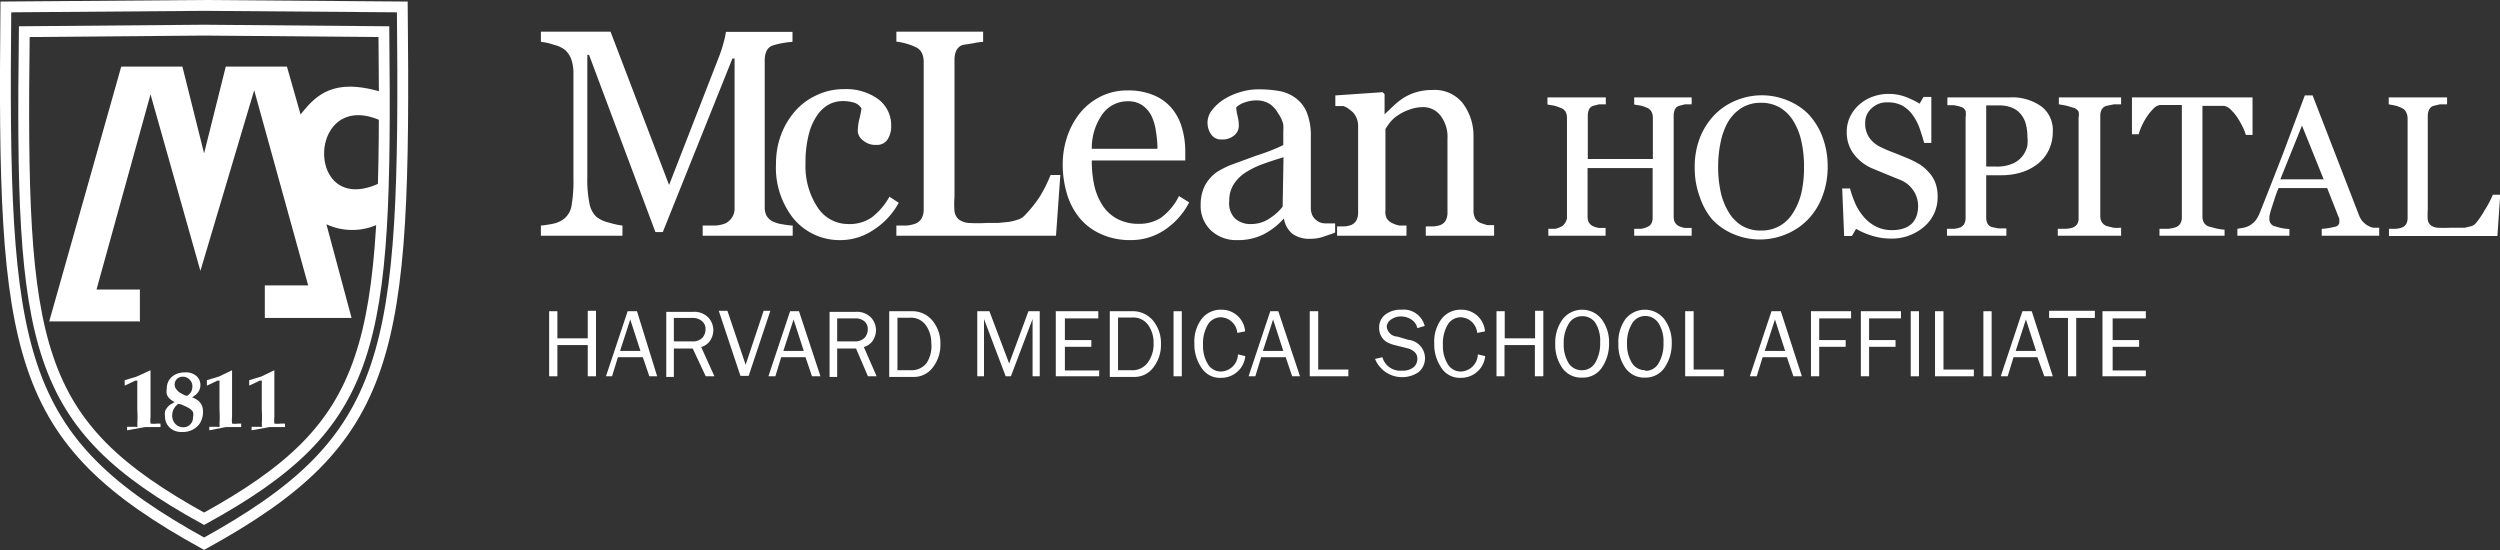 <?xml version="1.0" encoding="UTF-8"?> <svg xmlns="http://www.w3.org/2000/svg" id="Layer_1" data-name="Layer 1" viewBox="0 0 115.27 25.36"><rect x="0" y="0" width="115.27" height="25.36" fill="#333333" stroke="none"/> <defs> <style>.cls-1{fill:#fff;}.cls-2{fill:none;stroke:#fff;stroke-miterlimit:10;stroke-width:0.5px;}</style> </defs> <title>footer-logo-mclean</title> <path class="cls-1" d="M37.62,10.8H33.46V10.33l0.58,0a1.46,1.46,0,0,0,.49-0.11,0.86,0.86,0,0,0,.3-0.29,0.79,0.79,0,0,0,.1-0.41V2.63h-0.1l-3.21,8H31.28L28.22,2.46H28.14V8.08a5.63,5.63,0,0,0,.1,1.24,1.15,1.15,0,0,0,.32.61,1.53,1.53,0,0,0,.6.27,3.6,3.6,0,0,0,.6.13V10.8H26V10.33a4.81,4.81,0,0,0,.63-0.1A1.22,1.22,0,0,0,27.09,10a1,1,0,0,0,.32-0.57,6.64,6.64,0,0,0,.09-1.29V3.34a2,2,0,0,0-.1-0.68,1.07,1.07,0,0,0-.29-0.43A1.31,1.31,0,0,0,26.61,2,2.54,2.54,0,0,0,26,1.86V1.39h3.21l2.7,7.07,2.3-5.91a5.86,5.86,0,0,0,.22-0.68,3.18,3.18,0,0,0,.1-0.47h3.07V1.86a3.4,3.4,0,0,0-.47.06,3.09,3.09,0,0,0-.42.1,0.49,0.49,0,0,0-.31.27,1,1,0,0,0-.08.4V9.48a0.87,0.87,0,0,0,.08.39,0.68,0.68,0,0,0,.31.28,1.53,1.53,0,0,0,.42.12,3.48,3.48,0,0,0,.48.06V10.8Z" transform="translate(-1.06 0.07)"></path> <path class="cls-1" d="M39.86,11A2.76,2.76,0,0,1,37.64,10a3.77,3.77,0,0,1-.8-2.53,3.79,3.79,0,0,1,.22-1.29,3.56,3.56,0,0,1,.63-1.09,2.93,2.93,0,0,1,1-.76,2.89,2.89,0,0,1,1.29-.29,2.51,2.51,0,0,1,1.57.46,1.5,1.5,0,0,1,.6,1.26,1.09,1.09,0,0,1-.16.59,0.57,0.57,0,0,1-.52.26,0.86,0.86,0,0,1-.61-0.2A0.59,0.59,0,0,1,40.61,6a2.48,2.48,0,0,1,.08-0.61,3.37,3.37,0,0,0,.09-0.46,0.59,0.59,0,0,0-.35-0.27,1.78,1.78,0,0,0-.51-0.07,1.4,1.4,0,0,0-.61.14,1.56,1.56,0,0,0-.56.5,2.68,2.68,0,0,0-.4.9,5.22,5.22,0,0,0-.15,1.35,3.43,3.43,0,0,0,.55,2,1.68,1.68,0,0,0,1.43.78,1.79,1.79,0,0,0,1.08-.31A3.06,3.06,0,0,0,42.07,9L42.5,9.28a3.43,3.43,0,0,1-1.15,1.24A2.71,2.71,0,0,1,39.86,11Z" transform="translate(-1.06 0.07)"></path> <path class="cls-1" d="M49.95,8l-0.2,2.8H42.39V10.33l0.46,0a1.58,1.58,0,0,0,.42-0.09,0.57,0.57,0,0,0,.29-0.25,0.89,0.89,0,0,0,.09-0.42V2.78a1,1,0,0,0-.08-0.4,0.58,0.58,0,0,0-.3-0.28,2.28,2.28,0,0,0-.43-0.16,2.45,2.45,0,0,0-.45-0.09V1.39h4V1.86a3.09,3.09,0,0,0-.48.07L45.46,2a0.49,0.49,0,0,0-.31.27,1,1,0,0,0-.08.41V9a4.11,4.11,0,0,0,0,.68,0.61,0.61,0,0,0,.2.37,0.91,0.91,0,0,0,.45.16,7.44,7.44,0,0,0,.85,0h0.51l0.5-.05a2.58,2.58,0,0,0,.43-0.11,0.68,0.68,0,0,0,.29-0.18A5.94,5.94,0,0,0,49,9a6.64,6.64,0,0,0,.5-1h0.47Z" transform="translate(-1.06 0.07)"></path> <path class="cls-1" d="M55.89,9.26a3.35,3.35,0,0,1-1.1,1.25A2.77,2.77,0,0,1,53.2,11a3.22,3.22,0,0,1-1.38-.28,2.71,2.71,0,0,1-1-.76,3.21,3.21,0,0,1-.57-1.11,4.71,4.71,0,0,1-.19-1.35,4,4,0,0,1,.2-1.25,3.53,3.53,0,0,1,.59-1.1,2.87,2.87,0,0,1,.94-0.76,2.71,2.71,0,0,1,1.26-.29,3,3,0,0,1,1.23.23,2.18,2.18,0,0,1,.83.62,2.46,2.46,0,0,1,.45.88,3.83,3.83,0,0,1,.15,1.09V7.33H51.4a5.15,5.15,0,0,0,.12,1.17,2.8,2.8,0,0,0,.39.92,1.85,1.85,0,0,0,.68.61,2.09,2.09,0,0,0,1,.22,1.83,1.83,0,0,0,1-.28,2.73,2.73,0,0,0,.83-1ZM54.43,6.77A5.41,5.41,0,0,0,54.36,6a2.43,2.43,0,0,0-.2-0.71,1.35,1.35,0,0,0-.42-0.5,1.14,1.14,0,0,0-.68-0.19,1.42,1.42,0,0,0-1.16.58,2.7,2.7,0,0,0-.5,1.61h3Z" transform="translate(-1.06 0.07)"></path> <path class="cls-1" d="M62.56,10.68L62,10.87a1.88,1.88,0,0,1-.53.07,1.3,1.3,0,0,1-.83-0.24A1.12,1.12,0,0,1,60.26,10h0a3.24,3.24,0,0,1-.93.73A2.59,2.59,0,0,1,58.1,11a1.69,1.69,0,0,1-1.21-.45,1.56,1.56,0,0,1-.47-1.18,2,2,0,0,1,.11-0.68,1.62,1.62,0,0,1,.32-0.54,1.59,1.59,0,0,1,.44-0.36,3.83,3.83,0,0,1,.51-0.25L59,7.1a9.08,9.08,0,0,0,1.23-.48V6a2.8,2.8,0,0,0,0-.33A1.39,1.39,0,0,0,60,5.17a1.32,1.32,0,0,0-.37-0.43A1.12,1.12,0,0,0,59,4.56a1.54,1.54,0,0,0-.57.1,1,1,0,0,0-.37.22,1.8,1.8,0,0,0,.06.39,2,2,0,0,1,.06.48,0.57,0.57,0,0,1-.21.42,0.82,0.82,0,0,1-.58.19,0.54,0.54,0,0,1-.49-0.24A0.93,0.93,0,0,1,56.95,5a2.17,2.17,0,0,1,.56-0.5,3,3,0,0,1,.72-0.32,2.84,2.84,0,0,1,.83-0.13,5.43,5.43,0,0,1,1,.08,1.78,1.78,0,0,1,.75.33,1.54,1.54,0,0,1,.51.67,2.85,2.85,0,0,1,.18,1.08q0,0.95,0,1.68t0,1.6a0.81,0.81,0,0,0,.09.41,0.72,0.72,0,0,0,.28.26,0.67,0.67,0,0,0,.31.07h0.44v0.42Zm-2.32-3.5q-0.56.17-1,.33a4,4,0,0,0-.79.4,1.8,1.8,0,0,0-.52.54,1.36,1.36,0,0,0-.19.73A1,1,0,0,0,58,10a1.05,1.05,0,0,0,.73.26A1.51,1.51,0,0,0,59.6,10a2.42,2.42,0,0,0,.6-0.54Z" transform="translate(-1.06 0.07)"></path> <path class="cls-1" d="M70,10.8h-3.2V10.37l0.33,0a1.25,1.25,0,0,0,.3-0.05,0.48,0.48,0,0,0,.28-0.21,0.75,0.75,0,0,0,.09-0.39V6.32a1.59,1.59,0,0,0-.33-1.07,1,1,0,0,0-.8-0.38A1.83,1.83,0,0,0,66,5a2.28,2.28,0,0,0-.52.27,1.48,1.48,0,0,0-.35.33,3,3,0,0,0-.19.28V9.62A0.68,0.68,0,0,0,65,10a0.6,0.6,0,0,0,.28.23,1.29,1.29,0,0,0,.3.1l0.33,0V10.8h-3.2V10.37l0.32,0a1.2,1.2,0,0,0,.28-0.05,0.48,0.48,0,0,0,.28-0.21,0.75,0.75,0,0,0,.09-0.39v-4a0.9,0.9,0,0,0-.1-0.41,0.82,0.82,0,0,0-.27-0.31A0.9,0.9,0,0,0,63,4.82l-0.37,0V4.33l2.18-.15,0.09,0.09V5.2h0l0.4-.38a3.47,3.47,0,0,1,.45-0.36,2.37,2.37,0,0,1,.58-0.27,2.54,2.54,0,0,1,.76-0.11,1.66,1.66,0,0,1,1.4.59A2.49,2.49,0,0,1,69,6.23v3.4a0.77,0.77,0,0,0,.08.37,0.53,0.53,0,0,0,.27.22l0.28,0.09,0.32,0V10.8Z" transform="translate(-1.06 0.07)"></path> <path class="cls-1" d="M79.06,10.8H76.41V10.48l0.31,0A0.94,0.94,0,0,0,77,10.4a0.38,0.38,0,0,0,.2-0.16A0.57,0.57,0,0,0,77.26,10V7.68h-3V9.9a0.61,0.61,0,0,0,.05.27,0.45,0.45,0,0,0,.2.19,1.15,1.15,0,0,0,.27.08l0.31,0V10.8H72.45V10.48l0.31,0A0.93,0.93,0,0,0,73,10.4a0.38,0.38,0,0,0,.2-0.16A0.57,0.57,0,0,0,73.31,10V5.35a0.59,0.59,0,0,0-.06-0.26A0.41,0.41,0,0,0,73,4.9a1.64,1.64,0,0,0-.29-0.1l-0.3-.05V4.42H75.1V4.74l-0.31,0-0.27.07a0.32,0.32,0,0,0-.2.18,0.71,0.71,0,0,0-.05.27v2h3V5.35a0.59,0.59,0,0,0-.06-0.26A0.4,0.4,0,0,0,77,4.9a1.64,1.64,0,0,0-.29-0.1l-0.3-.05V4.42h2.65V4.74l-0.31,0-0.27.07a0.32,0.32,0,0,0-.2.18,0.71,0.71,0,0,0-.05.27V9.9a0.61,0.61,0,0,0,.05.27,0.44,0.44,0,0,0,.2.19,1.14,1.14,0,0,0,.27.08l0.31,0V10.8Z" transform="translate(-1.06 0.07)"></path> <path class="cls-1" d="M84.43,5.18a3.14,3.14,0,0,1,.66,1.06,3.83,3.83,0,0,1,.24,1.38A3.76,3.76,0,0,1,85.08,9a3.07,3.07,0,0,1-.67,1.06,2.92,2.92,0,0,1-1,.67,3.12,3.12,0,0,1-2.41,0,2.85,2.85,0,0,1-1-.69A3.15,3.15,0,0,1,79.43,9a3.79,3.79,0,0,1-.23-1.33,3.72,3.72,0,0,1,.24-1.39,3.23,3.23,0,0,1,.67-1.05,2.89,2.89,0,0,1,1-.67,3.09,3.09,0,0,1,2.37,0A2.86,2.86,0,0,1,84.43,5.18ZM83.76,9.7a3,3,0,0,0,.37-0.93,5.35,5.35,0,0,0,.11-1.16,5.28,5.28,0,0,0-.13-1.2,3,3,0,0,0-.38-0.93,1.8,1.8,0,0,0-.62-0.6,1.69,1.69,0,0,0-.85-0.21,1.64,1.64,0,0,0-.92.25,1.93,1.93,0,0,0-.62.66,3.17,3.17,0,0,0-.33.93,5.48,5.48,0,0,0-.11,1.11,5.37,5.37,0,0,0,.12,1.17,3,3,0,0,0,.37.93,1.81,1.81,0,0,0,.61.62,1.67,1.67,0,0,0,.88.22,1.69,1.69,0,0,0,.87-0.22A1.76,1.76,0,0,0,83.76,9.7Z" transform="translate(-1.06 0.07)"></path> <path class="cls-1" d="M90,7.88a1.49,1.49,0,0,1,.3.49,1.83,1.83,0,0,1,.1.62,1.77,1.77,0,0,1-.62,1.39,2.27,2.27,0,0,1-1.55.55,2.87,2.87,0,0,1-.85-0.13,3.29,3.29,0,0,1-.74-0.32l-0.19.33H86.09L86,8.62h0.36a4.85,4.85,0,0,0,.26.73,2.55,2.55,0,0,0,.4.61,1.8,1.8,0,0,0,.55.42,1.59,1.59,0,0,0,.73.16,1.64,1.64,0,0,0,.54-0.08,1,1,0,0,0,.38-0.23,0.94,0.94,0,0,0,.21-0.35,1.4,1.4,0,0,0,.07-0.46,1.28,1.28,0,0,0-.22-0.71,1.33,1.33,0,0,0-.64-0.5L88,7.95l-0.65-.27A2.11,2.11,0,0,1,86.51,7a1.65,1.65,0,0,1-.3-1,1.57,1.57,0,0,1,.15-0.68,1.77,1.77,0,0,1,.42-0.56,1.91,1.91,0,0,1,.62-0.37,2.11,2.11,0,0,1,.74-0.13,2.17,2.17,0,0,1,.79.14,3.75,3.75,0,0,1,.64.31l0.18-.31h0.36l0,2.12H89.78q-0.1-.36-0.22-0.7a2.48,2.48,0,0,0-.32-0.6,1.47,1.47,0,0,0-.47-0.42,1.39,1.39,0,0,0-.68-0.15,1,1,0,0,0-.73.27,0.87,0.87,0,0,0-.3.67,1.15,1.15,0,0,0,.19.69,1.41,1.41,0,0,0,.56.45,6.93,6.93,0,0,0,.65.27l0.61,0.25a4.58,4.58,0,0,1,.52.27A2,2,0,0,1,90,7.88Z" transform="translate(-1.06 0.07)"></path> <path class="cls-1" d="M95.71,6a1.92,1.92,0,0,1-.2.88,1.76,1.76,0,0,1-.54.64,2.35,2.35,0,0,1-.75.37,3.14,3.14,0,0,1-.87.12H92.64V9.94a0.69,0.69,0,0,0,.05.28,0.36,0.36,0,0,0,.21.18l0.29,0.06,0.38,0V10.8H90.83V10.48l0.31,0a1.09,1.09,0,0,0,.29-0.06,0.39,0.39,0,0,0,.2-0.17,0.61,0.61,0,0,0,.06-0.29V5.33a0.85,0.85,0,0,0,0-.28,0.33,0.33,0,0,0-.21-0.19,1.92,1.92,0,0,0-.34-0.08l-0.29,0V4.42h2.91a2.3,2.3,0,0,1,1.44.43A1.37,1.37,0,0,1,95.71,6ZM94.34,7.09a1.21,1.21,0,0,0,.2-0.45,2,2,0,0,0,0-.42,2.32,2.32,0,0,0-.06-0.52,1.21,1.21,0,0,0-.21-0.46,1,1,0,0,0-.41-0.33,1.54,1.54,0,0,0-.64-0.12H92.64V7.61H93.1a1.78,1.78,0,0,0,.79-0.15A1.15,1.15,0,0,0,94.34,7.09Z" transform="translate(-1.06 0.07)"></path> <path class="cls-1" d="M98.82,10.8H95.94V10.48l0.35,0a1.29,1.29,0,0,0,.32-0.05,0.44,0.44,0,0,0,.22-0.16A0.5,0.5,0,0,0,96.9,10V5.34a0.62,0.62,0,0,0,0-.26,0.4,0.4,0,0,0-.23-0.18l-0.34-.1-0.34-.06V4.42h2.87V4.74l-0.33,0-0.34.07a0.36,0.36,0,0,0-.23.18,0.61,0.61,0,0,0-.06.27V9.91a0.52,0.52,0,0,0,.07.26,0.44,0.44,0,0,0,.22.18l0.31,0.08a2.22,2.22,0,0,0,.36,0V10.8Z" transform="translate(-1.06 0.07)"></path> <path class="cls-1" d="M104.92,6.15h-0.31a2.15,2.15,0,0,0-.15-0.38,3.48,3.48,0,0,0-.24-0.42,2.12,2.12,0,0,0-.3-0.36,0.59,0.59,0,0,0-.31-0.18l-0.35,0h-0.65v5.1a0.59,0.59,0,0,0,.06.27,0.42,0.42,0,0,0,.22.19l0.34,0.09a2.47,2.47,0,0,0,.4.06V10.8h-3V10.48l0.38,0a1.48,1.48,0,0,0,.36-0.07,0.44,0.44,0,0,0,.22-0.17,0.55,0.55,0,0,0,.07-0.29V4.77h-0.61l-0.4,0a0.55,0.55,0,0,0-.31.18,2.41,2.41,0,0,0-.29.36,3,3,0,0,0-.24.43,2.61,2.61,0,0,0-.14.38H99.36V4.42h5.56V6.15Z" transform="translate(-1.06 0.07)"></path> <path class="cls-1" d="M110.76,10.8h-2.65V10.48a2.75,2.75,0,0,0,.58-0.09,0.25,0.25,0,0,0,.23-0.17,0.7,0.7,0,0,0,0-.1,0.49,0.49,0,0,0,0-.1L108.36,8.6h-2.24q-0.13.31-.2,0.55l-0.14.43a3.1,3.1,0,0,0-.08.31,1.13,1.13,0,0,0,0,.2,0.33,0.33,0,0,0,.28.28,2.28,2.28,0,0,0,.64.12V10.8h-2.4V10.48l0.29-.05a1,1,0,0,0,.29-0.11,1.13,1.13,0,0,0,.28-0.25,1.66,1.66,0,0,0,.19-0.37q0.48-1.2,1.06-2.7l1-2.67h0.36l2.13,5.5a1.08,1.08,0,0,0,.15.28,1.06,1.06,0,0,0,.24.21,1,1,0,0,0,.27.11l0.28,0V10.8ZM108.2,8.2l-1-2.48-1,2.48h1.92Z" transform="translate(-1.06 0.07)"></path> <path class="cls-1" d="M116.34,8.91l-0.13,1.9h-5V10.48l0.31,0a1.09,1.09,0,0,0,.29-0.06,0.39,0.39,0,0,0,.2-0.17,0.61,0.61,0,0,0,.06-0.29V5.37A0.66,0.66,0,0,0,112,5.1a0.39,0.39,0,0,0-.2-0.19,1.55,1.55,0,0,0-.29-0.11l-0.31-.06V4.42h2.69V4.74l-0.33,0-0.29.07a0.33,0.33,0,0,0-.21.18,0.7,0.7,0,0,0-.06.28V9.61a2.79,2.79,0,0,0,0,.46,0.41,0.41,0,0,0,.14.25,0.62,0.62,0,0,0,.31.11,5.06,5.06,0,0,0,.57,0h0.35l0.34,0,0.29-.07a0.46,0.46,0,0,0,.2-0.12,4,4,0,0,0,.43-0.63A4.44,4.44,0,0,0,116,8.91h0.32Z" transform="translate(-1.06 0.07)"></path> <path class="cls-1" d="M28.54,17.28H28.16V15.84h-1.4v1.44H26.38v-3h0.38v1.25h1.4V14.26h0.38v3Z" transform="translate(-1.06 0.07)"></path> <path class="cls-1" d="M31.36,17.28H31l-0.3-.88H29.55l-0.27.88H29l1-3h0.43Zm-0.77-1.17-0.47-1.45-0.47,1.45h0.93Z" transform="translate(-1.06 0.07)"></path> <path class="cls-1" d="M34,17.28h-0.4L33,16H32.13v1.31H31.78v-3H33a0.91,0.91,0,0,1,.72.26,0.86,0.86,0,0,1,.23.58,0.9,0.9,0,0,1-.13.46,0.73,0.73,0,0,1-.43.32Zm-1.82-1.61h0.79a0.61,0.61,0,0,0,.47-0.16,0.57,0.57,0,0,0,.15-0.4,0.45,0.45,0,0,0-.16-0.37A0.63,0.63,0,0,0,33,14.59H32.13v1.07Z" transform="translate(-1.06 0.07)"></path> <path class="cls-1" d="M36.58,14.26l-1,3H35.2l-1-3h0.4l0.84,2.49,0.83-2.49h0.33Z" transform="translate(-1.06 0.07)"></path> <path class="cls-1" d="M38.89,17.28H38.5l-0.3-.88H37.08l-0.27.88H36.49l1-3H37.9Zm-0.77-1.17-0.47-1.45-0.47,1.45h0.93Z" transform="translate(-1.06 0.07)"></path> <path class="cls-1" d="M41.48,17.28h-0.4L40.53,16H39.66v1.31H39.31v-3H40.5a0.91,0.91,0,0,1,.72.26,0.86,0.86,0,0,1,.23.58,0.9,0.9,0,0,1-.13.46,0.73,0.73,0,0,1-.43.32Zm-1.82-1.61h0.79a0.61,0.61,0,0,0,.47-0.16,0.57,0.57,0,0,0,.15-0.4,0.45,0.45,0,0,0-.16-0.37,0.63,0.63,0,0,0-.41-0.13H39.66v1.07Z" transform="translate(-1.06 0.07)"></path> <path class="cls-1" d="M42.06,17.28v-3h1a1.21,1.21,0,0,1,1,.44,1.63,1.63,0,0,1,.36,1.07,1.68,1.68,0,0,1-.35,1.08,1.08,1.08,0,0,1-.88.44H42.06ZM42.44,17h0.61a0.87,0.87,0,0,0,.74-0.34A1.44,1.44,0,0,0,44,15.74a1.4,1.4,0,0,0-.24-0.8,0.84,0.84,0,0,0-.75-0.36H42.44V17Z" transform="translate(-1.06 0.07)"></path> <path class="cls-1" d="M49,17.28H48.67V14.64l-1,2.64H47.43l-1-2.64v2.64H46.12v-3h0.56l0.91,2.41,0.89-2.41H49v3Z" transform="translate(-1.06 0.07)"></path> <path class="cls-1" d="M51.74,16.95v0.33h-2v-3H51.7v0.33H50.16v1h1.22v0.31H50.16v1.09h1.57Z" transform="translate(-1.06 0.07)"></path> <path class="cls-1" d="M52.23,17.28v-3h1a1.21,1.21,0,0,1,1,.44,1.63,1.63,0,0,1,.36,1.07,1.69,1.69,0,0,1-.35,1.08,1.08,1.08,0,0,1-.88.44H52.23ZM52.61,17h0.61A0.87,0.87,0,0,0,54,16.62a1.44,1.44,0,0,0,.25-0.89,1.4,1.4,0,0,0-.24-0.8,0.84,0.84,0,0,0-.75-0.36H52.61V17Z" transform="translate(-1.06 0.07)"></path> <path class="cls-1" d="M55.55,17.28H55.17v-3h0.38v3Z" transform="translate(-1.06 0.07)"></path> <path class="cls-1" d="M58.14,16.27l0.34,0.08a1.11,1.11,0,0,1-1.12,1,1,1,0,0,1-.9-0.46,1.92,1.92,0,0,1-.33-1.14,1.73,1.73,0,0,1,.34-1.12,1.11,1.11,0,0,1,.91-0.42,1.08,1.08,0,0,1,1.09,1l-0.36.07a0.79,0.79,0,0,0-.74-0.72,0.7,0.7,0,0,0-.62.34,1.71,1.71,0,0,0-.22.94,1.57,1.57,0,0,0,.23.89,0.69,0.69,0,0,0,.6.33A0.81,0.81,0,0,0,58.14,16.27Z" transform="translate(-1.06 0.07)"></path> <path class="cls-1" d="M61,17.28H60.64l-0.3-.88H59.21l-0.27.88H58.63l1-3H60Zm-0.77-1.17-0.47-1.45-0.47,1.45h0.93Z" transform="translate(-1.06 0.07)"></path> <path class="cls-1" d="M63.23,16.95v0.33H61.45v-3h0.39v2.69h1.4Z" transform="translate(-1.06 0.07)"></path> <path class="cls-1" d="M64.46,16.48l0.34-.08a0.85,0.85,0,0,0,.89.62,0.82,0.82,0,0,0,.54-0.15,0.5,0.5,0,0,0,.18-0.41,0.39,0.39,0,0,0-.14-0.31A0.77,0.77,0,0,0,66,16l-0.6-.15A1.56,1.56,0,0,1,65,15.7a0.7,0.7,0,0,1-.25-0.26,0.78,0.78,0,0,1-.1-0.41,0.73,0.73,0,0,1,.29-0.6,1.15,1.15,0,0,1,.73-0.22,1,1,0,0,1,1.08.75l-0.34.1a0.61,0.61,0,0,0-.28-0.4,0.89,0.89,0,0,0-.47-0.14,0.77,0.77,0,0,0-.44.13A0.42,0.42,0,0,0,65,15a0.51,0.51,0,0,0,.49.45L66,15.6a0.85,0.85,0,0,1,.48,1.48A1.35,1.35,0,0,1,64.46,16.48Z" transform="translate(-1.06 0.07)"></path> <path class="cls-1" d="M69.2,16.27l0.34,0.08a1.11,1.11,0,0,1-1.12,1,1,1,0,0,1-.9-0.46,1.92,1.92,0,0,1-.33-1.14,1.73,1.73,0,0,1,.34-1.12,1.11,1.11,0,0,1,.91-0.42,1.08,1.08,0,0,1,1.09,1l-0.36.07a0.79,0.79,0,0,0-.74-0.72,0.7,0.7,0,0,0-.62.34,1.71,1.71,0,0,0-.22.94,1.57,1.57,0,0,0,.23.89,0.69,0.69,0,0,0,.6.33A0.81,0.81,0,0,0,69.2,16.27Z" transform="translate(-1.06 0.07)"></path> <path class="cls-1" d="M72.21,17.28H71.83V15.84h-1.4v1.44H70.06v-3h0.38v1.25h1.4V14.26h0.38v3Z" transform="translate(-1.06 0.07)"></path> <path class="cls-1" d="M74,17.34a1.05,1.05,0,0,1-.91-0.45,1.85,1.85,0,0,1-.32-1.11,1.82,1.82,0,0,1,.34-1.13,1.14,1.14,0,0,1,1.8,0,1.76,1.76,0,0,1,.34,1.11,1.93,1.93,0,0,1-.33,1.12A1.05,1.05,0,0,1,74,17.34ZM74,17a0.69,0.69,0,0,0,.62-0.36,1.74,1.74,0,0,0,.22-0.93,1.55,1.55,0,0,0-.23-0.91A0.72,0.72,0,0,0,74,14.51a0.7,0.7,0,0,0-.61.35,1.67,1.67,0,0,0-.23.92,1.61,1.61,0,0,0,.23.9A0.71,0.71,0,0,0,74,17Z" transform="translate(-1.06 0.07)"></path> <path class="cls-1" d="M76.92,17.34A1.05,1.05,0,0,1,76,16.89a1.85,1.85,0,0,1-.32-1.11A1.82,1.82,0,0,1,76,14.65a1.14,1.14,0,0,1,1.8,0,1.76,1.76,0,0,1,.34,1.11,1.93,1.93,0,0,1-.33,1.12A1.05,1.05,0,0,1,76.92,17.34Zm0-.31a0.69,0.69,0,0,0,.62-0.36,1.74,1.74,0,0,0,.22-0.93,1.55,1.55,0,0,0-.23-0.91,0.72,0.72,0,0,0-.61-0.33,0.7,0.7,0,0,0-.61.35,1.67,1.67,0,0,0-.23.92,1.61,1.61,0,0,0,.23.9A0.71,0.71,0,0,0,76.93,17Z" transform="translate(-1.06 0.07)"></path> <path class="cls-1" d="M80.54,16.95v0.33H78.76v-3h0.39v2.69h1.4Z" transform="translate(-1.06 0.07)"></path> <path class="cls-1" d="M84.14,17.28H83.75l-0.3-.88H82.33l-0.27.88H81.74l1-3h0.43Zm-0.77-1.17L82.9,14.66l-0.47,1.45h0.93Z" transform="translate(-1.06 0.07)"></path> <path class="cls-1" d="M84.94,17.28H84.56v-3h1.85v0.33H84.94v1h1.22v0.31H84.94v1.43Z" transform="translate(-1.06 0.07)"></path> <path class="cls-1" d="M87.24,17.28H86.86v-3h1.85v0.33H87.24v1h1.22v0.31H87.24v1.43Z" transform="translate(-1.06 0.07)"></path> <path class="cls-1" d="M89.54,17.28H89.16v-3h0.38v3Z" transform="translate(-1.06 0.07)"></path> <path class="cls-1" d="M92.07,16.95v0.33H90.28v-3h0.39v2.69h1.4Z" transform="translate(-1.06 0.07)"></path> <path class="cls-1" d="M92.89,17.28H92.51v-3h0.38v3Z" transform="translate(-1.06 0.07)"></path> <path class="cls-1" d="M95.71,17.28H95.32L95,16.4H93.9l-0.27.88H93.31l1-3h0.43Zm-0.77-1.17-0.47-1.45L94,16.11h0.93Z" transform="translate(-1.06 0.07)"></path> <path class="cls-1" d="M96.79,17.28H96.41V14.59H95.54V14.26h2.11v0.33H96.79v2.69Z" transform="translate(-1.06 0.07)"></path> <path class="cls-1" d="M100,16.95v0.33h-2v-3H100v0.33H98.47v1h1.22v0.31H98.47v1.09H100Z" transform="translate(-1.06 0.07)"></path> <path class="cls-1" d="M6.92,19.77V19.61l0.38,0a0.15,0.15,0,0,0,.09,0,0.2,0.2,0,0,0,0-.11,5.55,5.55,0,0,0,0-.69V18.26q0-.25,0-0.53V17.56a0.17,0.17,0,0,0,0-.08l0,0-0.09,0-0.49.23h0l0-.13,0-.12h0l0.56-.17L8,17l0,0s0,0.08,0,.19,0,0.17,0,.2,0,0.41,0,.88v0.29q0,0.43,0,.6a1.23,1.23,0,0,0,0,.3l0,0a1,1,0,0,0,.29,0H8.46v0.16l-0.7,0Z" transform="translate(-1.06 0.07)"></path> <path class="cls-1" d="M9.11,18.47a1.1,1.1,0,0,1-.24-0.17,0.55,0.55,0,0,1-.12-0.19,0.72,0.72,0,0,1,0-.26,0.72,0.72,0,0,1,.11-0.4,0.75,0.75,0,0,1,.3-0.26,1,1,0,0,1,.45-0.09,0.73,0.73,0,0,1,.51.17,0.54,0.54,0,0,1,.18.41,0.56,0.56,0,0,1-.05.24,0.69,0.69,0,0,1-.15.2l-0.18.13a1.19,1.19,0,0,1,.26.14,0.58,0.58,0,0,1,.14.15,0.62,0.62,0,0,1,.08.18,1,1,0,0,1-.12.72,0.88,0.88,0,0,1-.4.33,1,1,0,0,1-.42.08,0.91,0.91,0,0,1-.38-0.07,0.77,0.77,0,0,1-.2-0.14,0.7,0.7,0,0,1-.15-0.21,0.69,0.69,0,0,1-.06-0.29,0.72,0.72,0,0,1,0-.24,0.57,0.57,0,0,1,.11-0.19,0.68,0.68,0,0,1,.14-0.13Zm0.17,0.08a0.74,0.74,0,0,0-.21.24,0.62,0.62,0,0,0-.07.29,0.55,0.55,0,0,0,.15.4,0.48,0.48,0,0,0,.36.15,0.42,0.42,0,0,0,.32-0.13,0.45,0.45,0,0,0,.13-0.33,0.51,0.51,0,0,0,0-.24,0.48,0.48,0,0,0-.17-0.17,2.68,2.68,0,0,0-.4-0.19Zm0.41-.37A0.54,0.54,0,0,0,9.87,18a0.53,0.53,0,0,0,.06-0.25,0.42,0.42,0,0,0-.12-0.31A0.43,0.43,0,0,0,9.5,17.3a0.38,0.38,0,0,0-.28.1,0.37,0.37,0,0,0-.09.37,0.38,0.38,0,0,0,.06.11L9.3,18l0.15,0.09,0.14,0.07Z" transform="translate(-1.06 0.07)"></path> <path class="cls-1" d="M10.71,19.77V19.61l0.38,0a0.15,0.15,0,0,0,.09,0,0.2,0.2,0,0,0,0-.11,5.55,5.55,0,0,0,0-.69V18.26q0-.25,0-0.53V17.56a0.17,0.17,0,0,0,0-.08l0,0-0.09,0-0.49.23h0l0-.13,0-.12h0l0.56-.17L11.76,17l0,0s0,0.08,0,.19,0,0.17,0,.2,0,0.41,0,.88v0.29q0,0.43,0,.6a1.23,1.23,0,0,0,0,.3l0,0a1,1,0,0,0,.29,0h0.13v0.16l-0.7,0Z" transform="translate(-1.06 0.07)"></path> <path class="cls-1" d="M12.66,19.77V19.61l0.38,0a0.15,0.15,0,0,0,.09,0,0.2,0.2,0,0,0,0-.11,5.55,5.55,0,0,0,0-.69V18.26q0-.25,0-0.53V17.56a0.17,0.17,0,0,0,0-.08l0,0-0.09,0-0.49.23h0l0-.13,0-.12h0l0.56-.17L13.71,17l0,0s0,0.08,0,.19,0,0.17,0,.2,0,0.41,0,.88v0.29q0,0.43,0,.6a1.23,1.23,0,0,0,0,.3l0,0a1,1,0,0,0,.29,0H14.2v0.16l-0.7,0Z" transform="translate(-1.06 0.07)"></path> <path class="cls-2" d="M19.61,0.25l-9.14-.07-9.14.07C1.17,16.36,1.71,20.17,10.47,25,19.23,20.17,19.77,16.36,19.61.25Z" transform="translate(-1.06 0.07)"></path> <path class="cls-2" d="M18.76,1.39l-8.29-.07-8.29.07C2,16,2.53,19.47,10.47,23.85,18.42,19.47,18.91,16,18.76,1.39Z" transform="translate(-1.06 0.07)"></path> <path class="cls-1" d="M7.48,14.75H3.33L6.65,3H9.47l1,4,1-4h2.82l0.63,2.21c0.72-.92,1.56-1.73,3.85-1L18.7,5.53c-3.53-1.68-3.64,4.6-.05,2.8v1.86a2.82,2.82,0,0,1-2.54.08l1.16,4.32h-4V13.09h2l-2.49-9L10.3,12.42,8,4.28l-2.49,9h2v1.49Z" transform="translate(-1.06 0.07)"></path> </svg> 